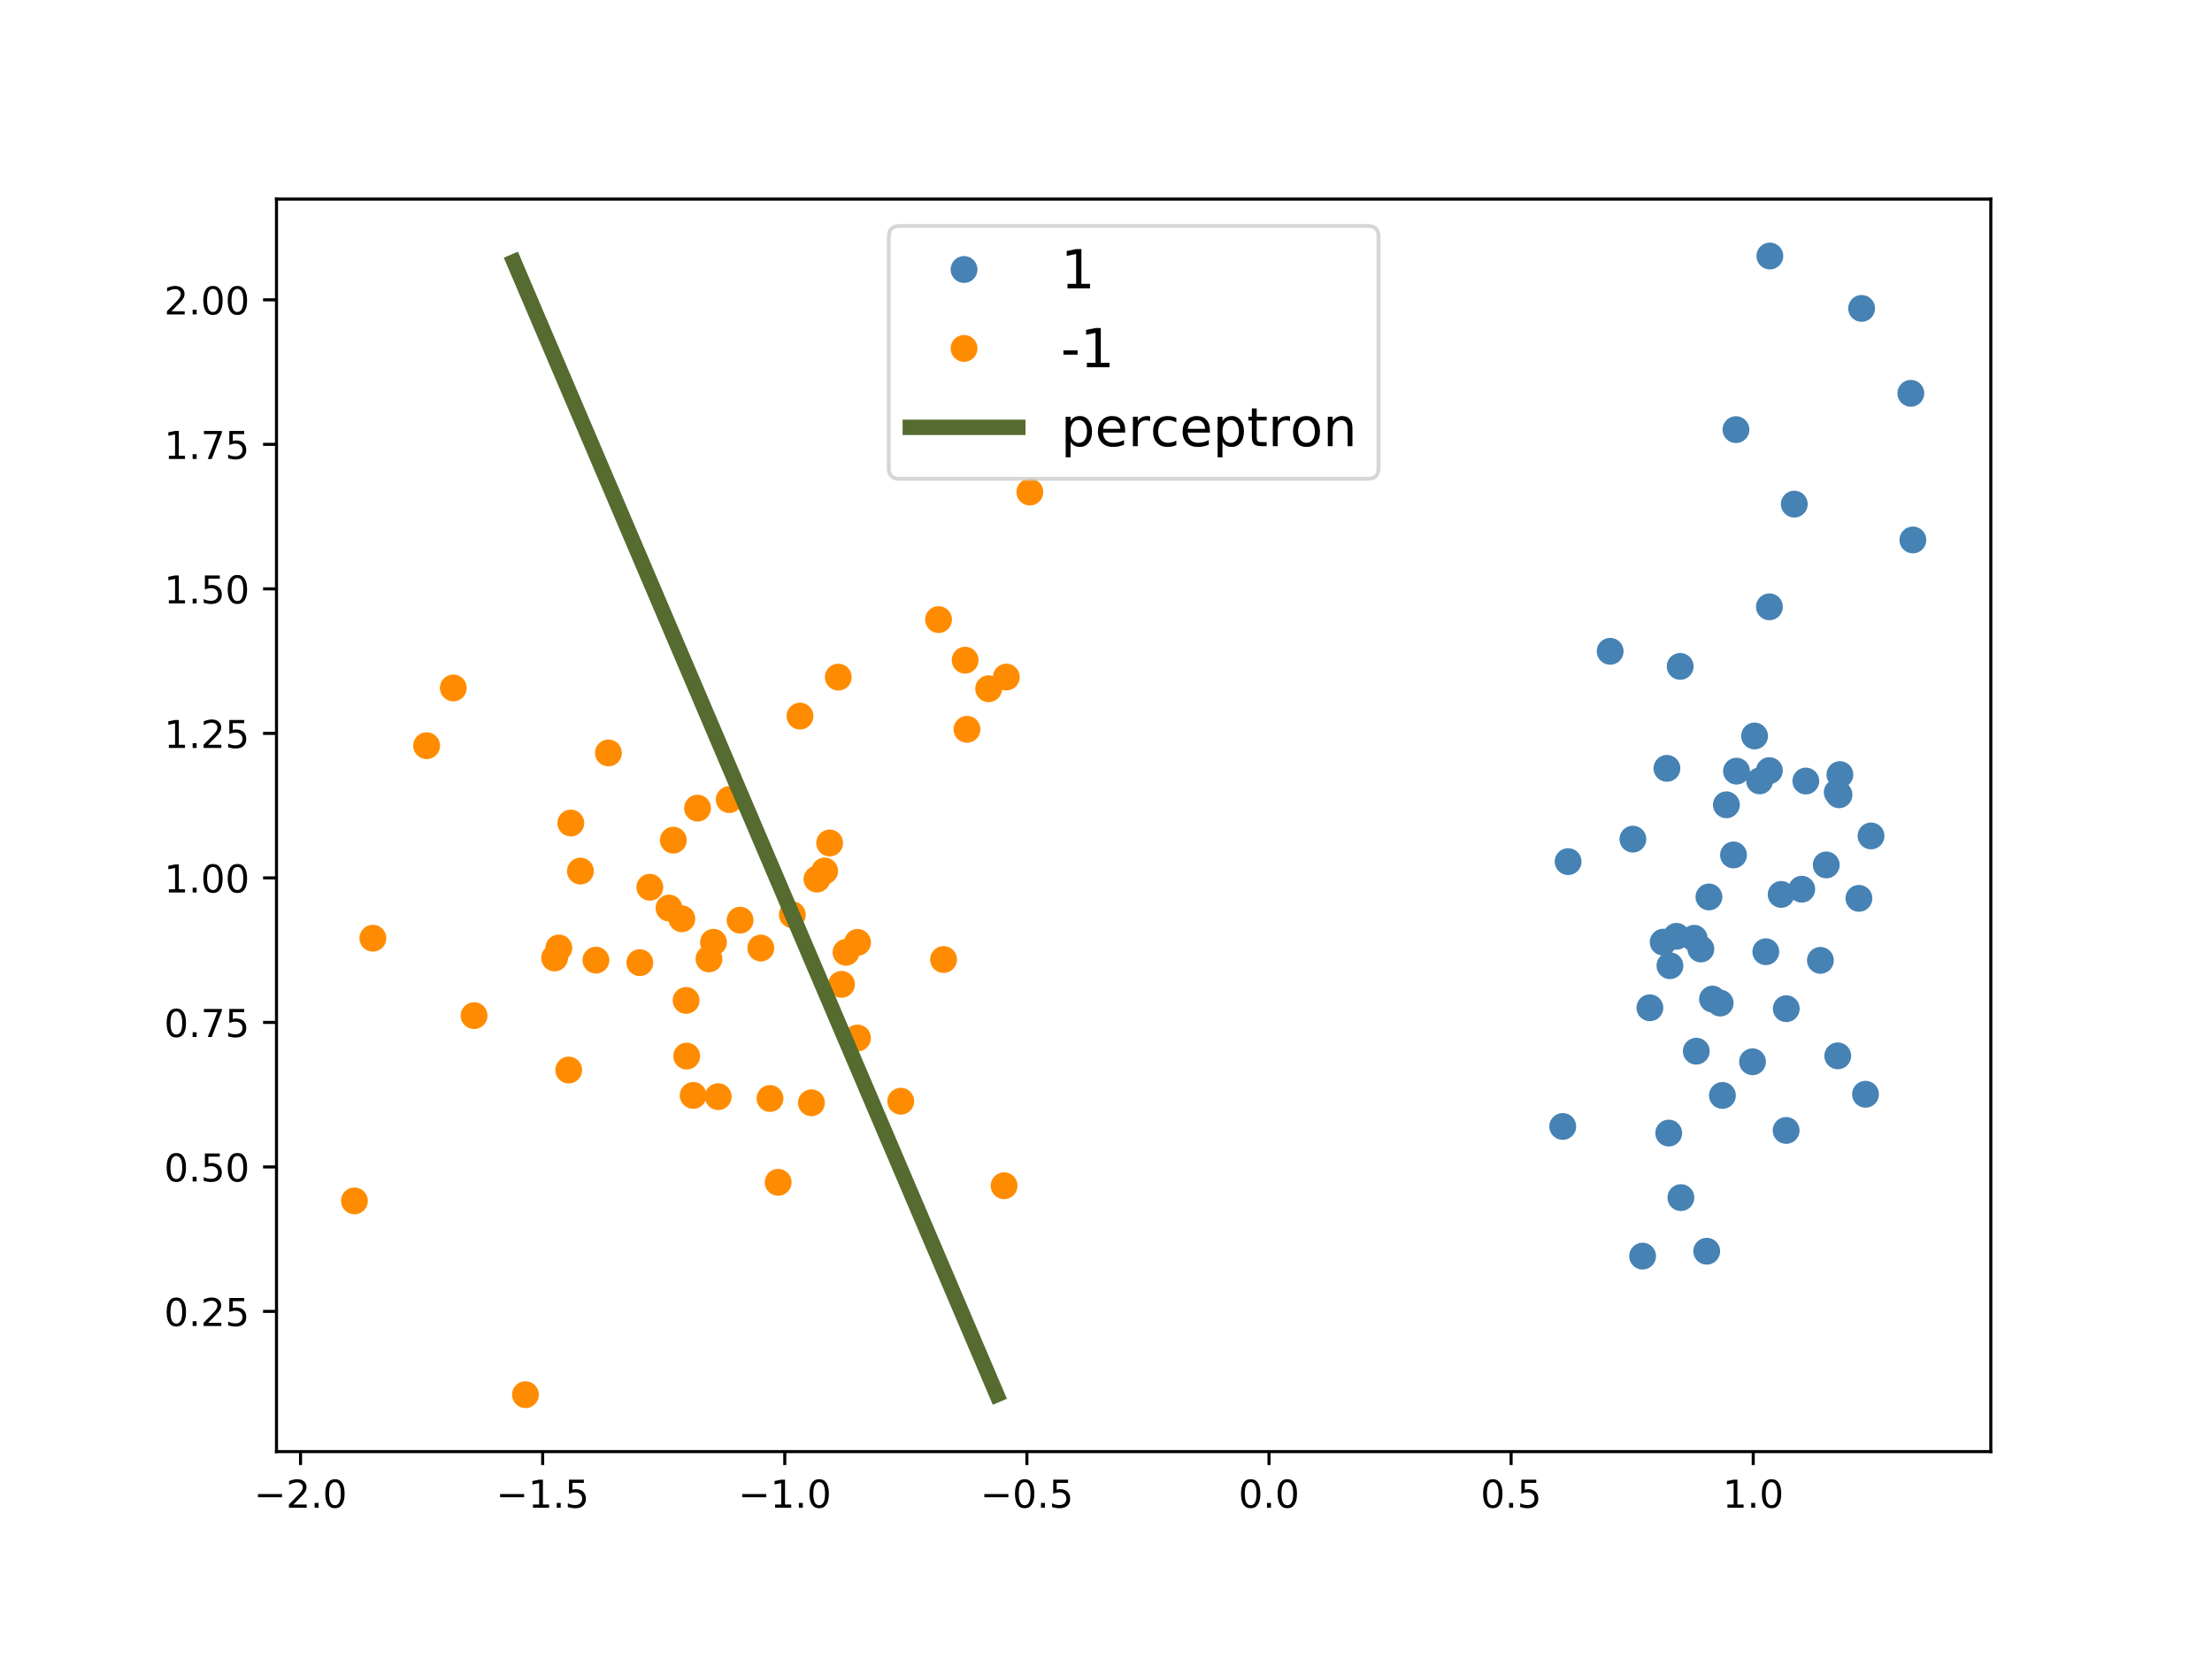 <?xml version="1.0" encoding="utf-8" standalone="no"?>
<!DOCTYPE svg PUBLIC "-//W3C//DTD SVG 1.1//EN"
  "http://www.w3.org/Graphics/SVG/1.1/DTD/svg11.dtd">
<!-- Created with matplotlib (https://matplotlib.org/) -->
<svg height="432pt" version="1.1" viewBox="0 0 576 432" width="576pt" xmlns="http://www.w3.org/2000/svg" xmlns:xlink="http://www.w3.org/1999/xlink">
 <defs>
  <style type="text/css">
*{stroke-linecap:butt;stroke-linejoin:round;}
  </style>
 </defs>
 <g id="figure_1">
  <g id="patch_1">
   <path d="M 0 432 
L 576 432 
L 576 0 
L 0 0 
z
" style="fill:#ffffff;"/>
  </g>
  <g id="axes_1">
   <g id="patch_2">
    <path d="M 72 378 
L 518.4 378 
L 518.4 51.84 
L 72 51.84 
z
" style="fill:#ffffff;"/>
   </g>
   <g id="matplotlib.axis_1">
    <g id="xtick_1">
     <g id="line2d_1">
      <defs>
       <path d="M 0 0 
L 0 3.5 
" id="m8e59435068" style="stroke:#000000;stroke-width:0.8;"/>
      </defs>
      <g>
       <use style="stroke:#000000;stroke-width:0.8;" x="78.262" xlink:href="#m8e59435068" y="378"/>
      </g>
     </g>
     <g id="text_1">
      <!-- −2.0 -->
      <defs>
       <path d="M 10.594 35.5 
L 73.188 35.5 
L 73.188 27.203 
L 10.594 27.203 
z
" id="DejaVuSans-8722"/>
       <path d="M 19.188 8.297 
L 53.609 8.297 
L 53.609 0 
L 7.328 0 
L 7.328 8.297 
Q 12.938 14.109 22.625 23.891 
Q 32.328 33.688 34.812 36.531 
Q 39.547 41.844 41.422 45.531 
Q 43.312 49.219 43.312 52.781 
Q 43.312 58.594 39.234 62.25 
Q 35.156 65.922 28.609 65.922 
Q 23.969 65.922 18.812 64.312 
Q 13.672 62.703 7.812 59.422 
L 7.812 69.391 
Q 13.766 71.781 18.938 73 
Q 24.125 74.219 28.422 74.219 
Q 39.75 74.219 46.484 68.547 
Q 53.219 62.891 53.219 53.422 
Q 53.219 48.922 51.531 44.891 
Q 49.859 40.875 45.406 35.406 
Q 44.188 33.984 37.641 27.219 
Q 31.109 20.453 19.188 8.297 
z
" id="DejaVuSans-50"/>
       <path d="M 10.688 12.406 
L 21 12.406 
L 21 0 
L 10.688 0 
z
" id="DejaVuSans-46"/>
       <path d="M 31.781 66.406 
Q 24.172 66.406 20.328 58.906 
Q 16.5 51.422 16.5 36.375 
Q 16.5 21.391 20.328 13.891 
Q 24.172 6.391 31.781 6.391 
Q 39.453 6.391 43.281 13.891 
Q 47.125 21.391 47.125 36.375 
Q 47.125 51.422 43.281 58.906 
Q 39.453 66.406 31.781 66.406 
z
M 31.781 74.219 
Q 44.047 74.219 50.516 64.516 
Q 56.984 54.828 56.984 36.375 
Q 56.984 17.969 50.516 8.266 
Q 44.047 -1.422 31.781 -1.422 
Q 19.531 -1.422 13.062 8.266 
Q 6.594 17.969 6.594 36.375 
Q 6.594 54.828 13.062 64.516 
Q 19.531 74.219 31.781 74.219 
z
" id="DejaVuSans-48"/>
      </defs>
      <g transform="translate(66.121 392.598)scale(0.1 -0.1)">
       <use xlink:href="#DejaVuSans-8722"/>
       <use x="83.789" xlink:href="#DejaVuSans-50"/>
       <use x="147.412" xlink:href="#DejaVuSans-46"/>
       <use x="179.199" xlink:href="#DejaVuSans-48"/>
      </g>
     </g>
    </g>
    <g id="xtick_2">
     <g id="line2d_2">
      <g>
       <use style="stroke:#000000;stroke-width:0.8;" x="141.308" xlink:href="#m8e59435068" y="378"/>
      </g>
     </g>
     <g id="text_2">
      <!-- −1.5 -->
      <defs>
       <path d="M 12.406 8.297 
L 28.516 8.297 
L 28.516 63.922 
L 10.984 60.406 
L 10.984 69.391 
L 28.422 72.906 
L 38.281 72.906 
L 38.281 8.297 
L 54.391 8.297 
L 54.391 0 
L 12.406 0 
z
" id="DejaVuSans-49"/>
       <path d="M 10.797 72.906 
L 49.516 72.906 
L 49.516 64.594 
L 19.828 64.594 
L 19.828 46.734 
Q 21.969 47.469 24.109 47.828 
Q 26.266 48.188 28.422 48.188 
Q 40.625 48.188 47.75 41.5 
Q 54.891 34.812 54.891 23.391 
Q 54.891 11.625 47.562 5.094 
Q 40.234 -1.422 26.906 -1.422 
Q 22.312 -1.422 17.547 -0.641 
Q 12.797 0.141 7.719 1.703 
L 7.719 11.625 
Q 12.109 9.234 16.797 8.062 
Q 21.484 6.891 26.703 6.891 
Q 35.156 6.891 40.078 11.328 
Q 45.016 15.766 45.016 23.391 
Q 45.016 31 40.078 35.438 
Q 35.156 39.891 26.703 39.891 
Q 22.75 39.891 18.812 39.016 
Q 14.891 38.141 10.797 36.281 
z
" id="DejaVuSans-53"/>
      </defs>
      <g transform="translate(129.166 392.598)scale(0.1 -0.1)">
       <use xlink:href="#DejaVuSans-8722"/>
       <use x="83.789" xlink:href="#DejaVuSans-49"/>
       <use x="147.412" xlink:href="#DejaVuSans-46"/>
       <use x="179.199" xlink:href="#DejaVuSans-53"/>
      </g>
     </g>
    </g>
    <g id="xtick_3">
     <g id="line2d_3">
      <g>
       <use style="stroke:#000000;stroke-width:0.8;" x="204.353" xlink:href="#m8e59435068" y="378"/>
      </g>
     </g>
     <g id="text_3">
      <!-- −1.0 -->
      <g transform="translate(192.212 392.598)scale(0.1 -0.1)">
       <use xlink:href="#DejaVuSans-8722"/>
       <use x="83.789" xlink:href="#DejaVuSans-49"/>
       <use x="147.412" xlink:href="#DejaVuSans-46"/>
       <use x="179.199" xlink:href="#DejaVuSans-48"/>
      </g>
     </g>
    </g>
    <g id="xtick_4">
     <g id="line2d_4">
      <g>
       <use style="stroke:#000000;stroke-width:0.8;" x="267.399" xlink:href="#m8e59435068" y="378"/>
      </g>
     </g>
     <g id="text_4">
      <!-- −0.5 -->
      <g transform="translate(255.258 392.598)scale(0.1 -0.1)">
       <use xlink:href="#DejaVuSans-8722"/>
       <use x="83.789" xlink:href="#DejaVuSans-48"/>
       <use x="147.412" xlink:href="#DejaVuSans-46"/>
       <use x="179.199" xlink:href="#DejaVuSans-53"/>
      </g>
     </g>
    </g>
    <g id="xtick_5">
     <g id="line2d_5">
      <g>
       <use style="stroke:#000000;stroke-width:0.8;" x="330.445" xlink:href="#m8e59435068" y="378"/>
      </g>
     </g>
     <g id="text_5">
      <!-- 0.0 -->
      <g transform="translate(322.493 392.598)scale(0.1 -0.1)">
       <use xlink:href="#DejaVuSans-48"/>
       <use x="63.623" xlink:href="#DejaVuSans-46"/>
       <use x="95.41" xlink:href="#DejaVuSans-48"/>
      </g>
     </g>
    </g>
    <g id="xtick_6">
     <g id="line2d_6">
      <g>
       <use style="stroke:#000000;stroke-width:0.8;" x="393.491" xlink:href="#m8e59435068" y="378"/>
      </g>
     </g>
     <g id="text_6">
      <!-- 0.5 -->
      <g transform="translate(385.539 392.598)scale(0.1 -0.1)">
       <use xlink:href="#DejaVuSans-48"/>
       <use x="63.623" xlink:href="#DejaVuSans-46"/>
       <use x="95.41" xlink:href="#DejaVuSans-53"/>
      </g>
     </g>
    </g>
    <g id="xtick_7">
     <g id="line2d_7">
      <g>
       <use style="stroke:#000000;stroke-width:0.8;" x="456.536" xlink:href="#m8e59435068" y="378"/>
      </g>
     </g>
     <g id="text_7">
      <!-- 1.0 -->
      <g transform="translate(448.585 392.598)scale(0.1 -0.1)">
       <use xlink:href="#DejaVuSans-49"/>
       <use x="63.623" xlink:href="#DejaVuSans-46"/>
       <use x="95.41" xlink:href="#DejaVuSans-48"/>
      </g>
     </g>
    </g>
   </g>
   <g id="matplotlib.axis_2">
    <g id="ytick_1">
     <g id="line2d_8">
      <defs>
       <path d="M 0 0 
L -3.5 0 
" id="m511bbb52c7" style="stroke:#000000;stroke-width:0.8;"/>
      </defs>
      <g>
       <use style="stroke:#000000;stroke-width:0.8;" x="72" xlink:href="#m511bbb52c7" y="341.49"/>
      </g>
     </g>
     <g id="text_8">
      <!-- 0.25 -->
      <g transform="translate(42.734 345.289)scale(0.1 -0.1)">
       <use xlink:href="#DejaVuSans-48"/>
       <use x="63.623" xlink:href="#DejaVuSans-46"/>
       <use x="95.41" xlink:href="#DejaVuSans-50"/>
       <use x="159.033" xlink:href="#DejaVuSans-53"/>
      </g>
     </g>
    </g>
    <g id="ytick_2">
     <g id="line2d_9">
      <g>
       <use style="stroke:#000000;stroke-width:0.8;" x="72" xlink:href="#m511bbb52c7" y="303.86"/>
      </g>
     </g>
     <g id="text_9">
      <!-- 0.50 -->
      <g transform="translate(42.734 307.659)scale(0.1 -0.1)">
       <use xlink:href="#DejaVuSans-48"/>
       <use x="63.623" xlink:href="#DejaVuSans-46"/>
       <use x="95.41" xlink:href="#DejaVuSans-53"/>
       <use x="159.033" xlink:href="#DejaVuSans-48"/>
      </g>
     </g>
    </g>
    <g id="ytick_3">
     <g id="line2d_10">
      <g>
       <use style="stroke:#000000;stroke-width:0.8;" x="72" xlink:href="#m511bbb52c7" y="266.23"/>
      </g>
     </g>
     <g id="text_10">
      <!-- 0.75 -->
      <defs>
       <path d="M 8.203 72.906 
L 55.078 72.906 
L 55.078 68.703 
L 28.609 0 
L 18.312 0 
L 43.219 64.594 
L 8.203 64.594 
z
" id="DejaVuSans-55"/>
      </defs>
      <g transform="translate(42.734 270.029)scale(0.1 -0.1)">
       <use xlink:href="#DejaVuSans-48"/>
       <use x="63.623" xlink:href="#DejaVuSans-46"/>
       <use x="95.41" xlink:href="#DejaVuSans-55"/>
       <use x="159.033" xlink:href="#DejaVuSans-53"/>
      </g>
     </g>
    </g>
    <g id="ytick_4">
     <g id="line2d_11">
      <g>
       <use style="stroke:#000000;stroke-width:0.8;" x="72" xlink:href="#m511bbb52c7" y="228.6"/>
      </g>
     </g>
     <g id="text_11">
      <!-- 1.00 -->
      <g transform="translate(42.734 232.399)scale(0.1 -0.1)">
       <use xlink:href="#DejaVuSans-49"/>
       <use x="63.623" xlink:href="#DejaVuSans-46"/>
       <use x="95.41" xlink:href="#DejaVuSans-48"/>
       <use x="159.033" xlink:href="#DejaVuSans-48"/>
      </g>
     </g>
    </g>
    <g id="ytick_5">
     <g id="line2d_12">
      <g>
       <use style="stroke:#000000;stroke-width:0.8;" x="72" xlink:href="#m511bbb52c7" y="190.97"/>
      </g>
     </g>
     <g id="text_12">
      <!-- 1.25 -->
      <g transform="translate(42.734 194.769)scale(0.1 -0.1)">
       <use xlink:href="#DejaVuSans-49"/>
       <use x="63.623" xlink:href="#DejaVuSans-46"/>
       <use x="95.41" xlink:href="#DejaVuSans-50"/>
       <use x="159.033" xlink:href="#DejaVuSans-53"/>
      </g>
     </g>
    </g>
    <g id="ytick_6">
     <g id="line2d_13">
      <g>
       <use style="stroke:#000000;stroke-width:0.8;" x="72" xlink:href="#m511bbb52c7" y="153.34"/>
      </g>
     </g>
     <g id="text_13">
      <!-- 1.50 -->
      <g transform="translate(42.734 157.139)scale(0.1 -0.1)">
       <use xlink:href="#DejaVuSans-49"/>
       <use x="63.623" xlink:href="#DejaVuSans-46"/>
       <use x="95.41" xlink:href="#DejaVuSans-53"/>
       <use x="159.033" xlink:href="#DejaVuSans-48"/>
      </g>
     </g>
    </g>
    <g id="ytick_7">
     <g id="line2d_14">
      <g>
       <use style="stroke:#000000;stroke-width:0.8;" x="72" xlink:href="#m511bbb52c7" y="115.709"/>
      </g>
     </g>
     <g id="text_14">
      <!-- 1.75 -->
      <g transform="translate(42.734 119.509)scale(0.1 -0.1)">
       <use xlink:href="#DejaVuSans-49"/>
       <use x="63.623" xlink:href="#DejaVuSans-46"/>
       <use x="95.41" xlink:href="#DejaVuSans-55"/>
       <use x="159.033" xlink:href="#DejaVuSans-53"/>
      </g>
     </g>
    </g>
    <g id="ytick_8">
     <g id="line2d_15">
      <g>
       <use style="stroke:#000000;stroke-width:0.8;" x="72" xlink:href="#m511bbb52c7" y="78.079"/>
      </g>
     </g>
     <g id="text_15">
      <!-- 2.00 -->
      <g transform="translate(42.734 81.879)scale(0.1 -0.1)">
       <use xlink:href="#DejaVuSans-50"/>
       <use x="63.623" xlink:href="#DejaVuSans-46"/>
       <use x="95.41" xlink:href="#DejaVuSans-48"/>
       <use x="159.033" xlink:href="#DejaVuSans-48"/>
      </g>
     </g>
    </g>
   </g>
   <g id="line2d_16">
    <defs>
     <path d="M 0 3 
C 0.796 3 1.559 2.684 2.121 2.121 
C 2.684 1.559 3 0.796 3 0 
C 3 -0.796 2.684 -1.559 2.121 -2.121 
C 1.559 -2.684 0.796 -3 0 -3 
C -0.796 -3 -1.559 -2.684 -2.121 -2.121 
C -2.684 -1.559 -3 -0.796 -3 0 
C -3 0.796 -2.684 1.559 -2.121 2.121 
C -1.559 2.684 -0.796 3 0 3 
z
" id="mdf2e227788" style="stroke:#4682b4;"/>
    </defs>
    <g clip-path="url(#p8b331b7c02)">
     <use style="fill:#4682b4;stroke:#4682b4;" x="441.166" xlink:href="#mdf2e227788" y="244.328"/>
     <use style="fill:#4682b4;stroke:#4682b4;" x="451.403" xlink:href="#mdf2e227788" y="222.628"/>
     <use style="fill:#4682b4;stroke:#4682b4;" x="434.065" xlink:href="#mdf2e227788" y="200.079"/>
     <use style="fill:#4682b4;stroke:#4682b4;" x="427.726" xlink:href="#mdf2e227788" y="327.083"/>
     <use style="fill:#4682b4;stroke:#4682b4;" x="478.548" xlink:href="#mdf2e227788" y="274.943"/>
     <use style="fill:#4682b4;stroke:#4682b4;" x="434.847" xlink:href="#mdf2e227788" y="251.468"/>
     <use style="fill:#4682b4;stroke:#4682b4;" x="442.905" xlink:href="#mdf2e227788" y="247.115"/>
     <use style="fill:#4682b4;stroke:#4682b4;" x="444.425" xlink:href="#mdf2e227788" y="325.816"/>
     <use style="fill:#4682b4;stroke:#4682b4;" x="449.55" xlink:href="#mdf2e227788" y="209.571"/>
     <use style="fill:#4682b4;stroke:#4682b4;" x="447.926" xlink:href="#mdf2e227788" y="261.196"/>
     <use style="fill:#4682b4;stroke:#4682b4;" x="498.109" xlink:href="#mdf2e227788" y="140.6"/>
     <use style="fill:#4682b4;stroke:#4682b4;" x="458.193" xlink:href="#mdf2e227788" y="203.346"/>
     <use style="fill:#4682b4;stroke:#4682b4;" x="484.759" xlink:href="#mdf2e227788" y="80.308"/>
     <use style="fill:#4682b4;stroke:#4682b4;" x="452.041" xlink:href="#mdf2e227788" y="111.875"/>
     <use style="fill:#4682b4;stroke:#4682b4;" x="459.816" xlink:href="#mdf2e227788" y="247.826"/>
     <use style="fill:#4682b4;stroke:#4682b4;" x="470.234" xlink:href="#mdf2e227788" y="203.379"/>
     <use style="fill:#4682b4;stroke:#4682b4;" x="445.93" xlink:href="#mdf2e227788" y="260.16"/>
     <use style="fill:#4682b4;stroke:#4682b4;" x="474.029" xlink:href="#mdf2e227788" y="250.08"/>
     <use style="fill:#4682b4;stroke:#4682b4;" x="437.519" xlink:href="#mdf2e227788" y="173.53"/>
     <use style="fill:#4682b4;stroke:#4682b4;" x="460.87" xlink:href="#mdf2e227788" y="66.665"/>
     <use style="fill:#4682b4;stroke:#4682b4;" x="487.213" xlink:href="#mdf2e227788" y="217.674"/>
     <use style="fill:#4682b4;stroke:#4682b4;" x="436.547" xlink:href="#mdf2e227788" y="243.815"/>
     <use style="fill:#4682b4;stroke:#4682b4;" x="465.137" xlink:href="#mdf2e227788" y="262.662"/>
     <use style="fill:#4682b4;stroke:#4682b4;" x="445.002" xlink:href="#mdf2e227788" y="233.561"/>
     <use style="fill:#4682b4;stroke:#4682b4;" x="463.806" xlink:href="#mdf2e227788" y="232.905"/>
     <use style="fill:#4682b4;stroke:#4682b4;" x="456.353" xlink:href="#mdf2e227788" y="276.482"/>
     <use style="fill:#4682b4;stroke:#4682b4;" x="485.774" xlink:href="#mdf2e227788" y="284.944"/>
     <use style="fill:#4682b4;stroke:#4682b4;" x="497.581" xlink:href="#mdf2e227788" y="102.419"/>
     <use style="fill:#4682b4;stroke:#4682b4;" x="441.707" xlink:href="#mdf2e227788" y="273.729"/>
     <use style="fill:#4682b4;stroke:#4682b4;" x="460.754" xlink:href="#mdf2e227788" y="158.016"/>
     <use style="fill:#4682b4;stroke:#4682b4;" x="460.74" xlink:href="#mdf2e227788" y="200.665"/>
     <use style="fill:#4682b4;stroke:#4682b4;" x="467.229" xlink:href="#mdf2e227788" y="131.27"/>
     <use style="fill:#4682b4;stroke:#4682b4;" x="478.877" xlink:href="#mdf2e227788" y="206.959"/>
     <use style="fill:#4682b4;stroke:#4682b4;" x="429.623" xlink:href="#mdf2e227788" y="262.424"/>
     <use style="fill:#4682b4;stroke:#4682b4;" x="433.09" xlink:href="#mdf2e227788" y="245.332"/>
     <use style="fill:#4682b4;stroke:#4682b4;" x="448.517" xlink:href="#mdf2e227788" y="285.251"/>
     <use style="fill:#4682b4;stroke:#4682b4;" x="484.06" xlink:href="#mdf2e227788" y="233.932"/>
     <use style="fill:#4682b4;stroke:#4682b4;" x="475.552" xlink:href="#mdf2e227788" y="225.225"/>
     <use style="fill:#4682b4;stroke:#4682b4;" x="434.534" xlink:href="#mdf2e227788" y="295.049"/>
     <use style="fill:#4682b4;stroke:#4682b4;" x="452.184" xlink:href="#mdf2e227788" y="200.801"/>
     <use style="fill:#4682b4;stroke:#4682b4;" x="419.284" xlink:href="#mdf2e227788" y="169.599"/>
     <use style="fill:#4682b4;stroke:#4682b4;" x="469.169" xlink:href="#mdf2e227788" y="231.546"/>
     <use style="fill:#4682b4;stroke:#4682b4;" x="406.933" xlink:href="#mdf2e227788" y="293.326"/>
     <use style="fill:#4682b4;stroke:#4682b4;" x="456.886" xlink:href="#mdf2e227788" y="191.648"/>
     <use style="fill:#4682b4;stroke:#4682b4;" x="408.333" xlink:href="#mdf2e227788" y="224.359"/>
     <use style="fill:#4682b4;stroke:#4682b4;" x="478.417" xlink:href="#mdf2e227788" y="206.308"/>
     <use style="fill:#4682b4;stroke:#4682b4;" x="465.106" xlink:href="#mdf2e227788" y="294.365"/>
     <use style="fill:#4682b4;stroke:#4682b4;" x="479.106" xlink:href="#mdf2e227788" y="201.706"/>
     <use style="fill:#4682b4;stroke:#4682b4;" x="425.2" xlink:href="#mdf2e227788" y="218.51"/>
     <use style="fill:#4682b4;stroke:#4682b4;" x="437.703" xlink:href="#mdf2e227788" y="311.853"/>
    </g>
   </g>
   <g id="line2d_17">
    <defs>
     <path d="M 0 3 
C 0.796 3 1.559 2.684 2.121 2.121 
C 2.684 1.559 3 0.796 3 0 
C 3 -0.796 2.684 -1.559 2.121 -2.121 
C 1.559 -2.684 0.796 -3 0 -3 
C -0.796 -3 -1.559 -2.684 -2.121 -2.121 
C -2.684 -1.559 -3 -0.796 -3 0 
C -3 0.796 -2.684 1.559 -2.121 2.121 
C -1.559 2.684 -0.796 3 0 3 
z
" id="m7197184f1a" style="stroke:#ff8c00;"/>
    </defs>
    <g clip-path="url(#p8b331b7c02)">
     <use style="fill:#ff8c00;stroke:#ff8c00;" x="198.114" xlink:href="#m7197184f1a" y="246.866"/>
     <use style="fill:#ff8c00;stroke:#ff8c00;" x="181.64" xlink:href="#m7197184f1a" y="210.444"/>
     <use style="fill:#ff8c00;stroke:#ff8c00;" x="216.04" xlink:href="#m7197184f1a" y="219.507"/>
     <use style="fill:#ff8c00;stroke:#ff8c00;" x="251.317" xlink:href="#m7197184f1a" y="171.912"/>
     <use style="fill:#ff8c00;stroke:#ff8c00;" x="178.66" xlink:href="#m7197184f1a" y="260.507"/>
     <use style="fill:#ff8c00;stroke:#ff8c00;" x="268.174" xlink:href="#m7197184f1a" y="128.124"/>
     <use style="fill:#ff8c00;stroke:#ff8c00;" x="208.32" xlink:href="#m7197184f1a" y="186.467"/>
     <use style="fill:#ff8c00;stroke:#ff8c00;" x="192.714" xlink:href="#m7197184f1a" y="239.607"/>
     <use style="fill:#ff8c00;stroke:#ff8c00;" x="244.396" xlink:href="#m7197184f1a" y="161.344"/>
     <use style="fill:#ff8c00;stroke:#ff8c00;" x="234.558" xlink:href="#m7197184f1a" y="286.755"/>
     <use style="fill:#ff8c00;stroke:#ff8c00;" x="189.892" xlink:href="#m7197184f1a" y="208.212"/>
     <use style="fill:#ff8c00;stroke:#ff8c00;" x="155.174" xlink:href="#m7197184f1a" y="250.016"/>
     <use style="fill:#ff8c00;stroke:#ff8c00;" x="178.811" xlink:href="#m7197184f1a" y="274.999"/>
     <use style="fill:#ff8c00;stroke:#ff8c00;" x="223.309" xlink:href="#m7197184f1a" y="245.399"/>
     <use style="fill:#ff8c00;stroke:#ff8c00;" x="200.509" xlink:href="#m7197184f1a" y="286.04"/>
     <use style="fill:#ff8c00;stroke:#ff8c00;" x="169.222" xlink:href="#m7197184f1a" y="231.038"/>
     <use style="fill:#ff8c00;stroke:#ff8c00;" x="206.323" xlink:href="#m7197184f1a" y="238.201"/>
     <use style="fill:#ff8c00;stroke:#ff8c00;" x="202.63" xlink:href="#m7197184f1a" y="307.878"/>
     <use style="fill:#ff8c00;stroke:#ff8c00;" x="144.417" xlink:href="#m7197184f1a" y="249.452"/>
     <use style="fill:#ff8c00;stroke:#ff8c00;" x="174.202" xlink:href="#m7197184f1a" y="236.455"/>
     <use style="fill:#ff8c00;stroke:#ff8c00;" x="261.465" xlink:href="#m7197184f1a" y="308.767"/>
     <use style="fill:#ff8c00;stroke:#ff8c00;" x="220.299" xlink:href="#m7197184f1a" y="247.983"/>
     <use style="fill:#ff8c00;stroke:#ff8c00;" x="175.33" xlink:href="#m7197184f1a" y="218.781"/>
     <use style="fill:#ff8c00;stroke:#ff8c00;" x="151.139" xlink:href="#m7197184f1a" y="226.828"/>
     <use style="fill:#ff8c00;stroke:#ff8c00;" x="219.123" xlink:href="#m7197184f1a" y="256.32"/>
     <use style="fill:#ff8c00;stroke:#ff8c00;" x="214.735" xlink:href="#m7197184f1a" y="226.801"/>
     <use style="fill:#ff8c00;stroke:#ff8c00;" x="218.288" xlink:href="#m7197184f1a" y="176.326"/>
     <use style="fill:#ff8c00;stroke:#ff8c00;" x="118.043" xlink:href="#m7197184f1a" y="179.142"/>
     <use style="fill:#ff8c00;stroke:#ff8c00;" x="212.731" xlink:href="#m7197184f1a" y="228.923"/>
     <use style="fill:#ff8c00;stroke:#ff8c00;" x="145.516" xlink:href="#m7197184f1a" y="246.852"/>
     <use style="fill:#ff8c00;stroke:#ff8c00;" x="166.606" xlink:href="#m7197184f1a" y="250.673"/>
     <use style="fill:#ff8c00;stroke:#ff8c00;" x="97.095" xlink:href="#m7197184f1a" y="244.311"/>
     <use style="fill:#ff8c00;stroke:#ff8c00;" x="257.443" xlink:href="#m7197184f1a" y="179.349"/>
     <use style="fill:#ff8c00;stroke:#ff8c00;" x="187.025" xlink:href="#m7197184f1a" y="285.567"/>
     <use style="fill:#ff8c00;stroke:#ff8c00;" x="223.288" xlink:href="#m7197184f1a" y="270.297"/>
     <use style="fill:#ff8c00;stroke:#ff8c00;" x="148.635" xlink:href="#m7197184f1a" y="214.318"/>
     <use style="fill:#ff8c00;stroke:#ff8c00;" x="245.705" xlink:href="#m7197184f1a" y="249.857"/>
     <use style="fill:#ff8c00;stroke:#ff8c00;" x="92.291" xlink:href="#m7197184f1a" y="312.712"/>
     <use style="fill:#ff8c00;stroke:#ff8c00;" x="184.621" xlink:href="#m7197184f1a" y="249.699"/>
     <use style="fill:#ff8c00;stroke:#ff8c00;" x="148.09" xlink:href="#m7197184f1a" y="278.634"/>
     <use style="fill:#ff8c00;stroke:#ff8c00;" x="123.45" xlink:href="#m7197184f1a" y="264.468"/>
     <use style="fill:#ff8c00;stroke:#ff8c00;" x="185.789" xlink:href="#m7197184f1a" y="245.366"/>
     <use style="fill:#ff8c00;stroke:#ff8c00;" x="251.798" xlink:href="#m7197184f1a" y="189.909"/>
     <use style="fill:#ff8c00;stroke:#ff8c00;" x="211.293" xlink:href="#m7197184f1a" y="287.161"/>
     <use style="fill:#ff8c00;stroke:#ff8c00;" x="136.824" xlink:href="#m7197184f1a" y="363.175"/>
     <use style="fill:#ff8c00;stroke:#ff8c00;" x="177.548" xlink:href="#m7197184f1a" y="239.249"/>
     <use style="fill:#ff8c00;stroke:#ff8c00;" x="111.091" xlink:href="#m7197184f1a" y="194.18"/>
     <use style="fill:#ff8c00;stroke:#ff8c00;" x="158.432" xlink:href="#m7197184f1a" y="196.059"/>
     <use style="fill:#ff8c00;stroke:#ff8c00;" x="180.505" xlink:href="#m7197184f1a" y="285.242"/>
     <use style="fill:#ff8c00;stroke:#ff8c00;" x="262.045" xlink:href="#m7197184f1a" y="176.308"/>
    </g>
   </g>
   <g id="line2d_18">
    <path clip-path="url(#p8b331b7c02)" d="M 259.575 363.175 
L 133.809 68.155 
L 133.809 68.155 
" style="fill:none;stroke:#556b2f;stroke-linecap:square;stroke-width:4;"/>
   </g>
   <g id="patch_3">
    <path d="M 72 378 
L 72 51.84 
" style="fill:none;stroke:#000000;stroke-linecap:square;stroke-linejoin:miter;stroke-width:0.8;"/>
   </g>
   <g id="patch_4">
    <path d="M 518.4 378 
L 518.4 51.84 
" style="fill:none;stroke:#000000;stroke-linecap:square;stroke-linejoin:miter;stroke-width:0.8;"/>
   </g>
   <g id="patch_5">
    <path d="M 72 378 
L 518.4 378 
" style="fill:none;stroke:#000000;stroke-linecap:square;stroke-linejoin:miter;stroke-width:0.8;"/>
   </g>
   <g id="patch_6">
    <path d="M 72 51.84 
L 518.4 51.84 
" style="fill:none;stroke:#000000;stroke-linecap:square;stroke-linejoin:miter;stroke-width:0.8;"/>
   </g>
   <g id="legend_1">
    <g id="patch_7">
     <path d="M 234.234 124.688 
L 356.166 124.688 
Q 358.966 124.688 358.966 121.888 
L 358.966 61.64 
Q 358.966 58.84 356.166 58.84 
L 234.234 58.84 
Q 231.434 58.84 231.434 61.64 
L 231.434 121.888 
Q 231.434 124.688 234.234 124.688 
z
" style="fill:#ffffff;opacity:0.8;stroke:#cccccc;stroke-linejoin:miter;"/>
    </g>
    <g id="line2d_19"/>
    <g id="line2d_20">
     <g>
      <use style="fill:#4682b4;stroke:#4682b4;" x="251.034" xlink:href="#mdf2e227788" y="70.178"/>
     </g>
    </g>
    <g id="text_16">
     <!-- 1 -->
     <g transform="translate(276.234 75.078)scale(0.14 -0.14)">
      <use xlink:href="#DejaVuSans-49"/>
     </g>
    </g>
    <g id="line2d_21"/>
    <g id="line2d_22">
     <g>
      <use style="fill:#ff8c00;stroke:#ff8c00;" x="251.034" xlink:href="#m7197184f1a" y="90.727"/>
     </g>
    </g>
    <g id="text_17">
     <!-- -1 -->
     <defs>
      <path d="M 4.891 31.391 
L 31.203 31.391 
L 31.203 23.391 
L 4.891 23.391 
z
" id="DejaVuSans-45"/>
     </defs>
     <g transform="translate(276.234 95.627)scale(0.14 -0.14)">
      <use xlink:href="#DejaVuSans-45"/>
      <use x="36.084" xlink:href="#DejaVuSans-49"/>
     </g>
    </g>
    <g id="line2d_23">
     <path d="M 237.034 111.277 
L 265.034 111.277 
" style="fill:none;stroke:#556b2f;stroke-linecap:square;stroke-width:4;"/>
    </g>
    <g id="line2d_24"/>
    <g id="text_18">
     <!-- perceptron -->
     <defs>
      <path d="M 18.109 8.203 
L 18.109 -20.797 
L 9.078 -20.797 
L 9.078 54.688 
L 18.109 54.688 
L 18.109 46.391 
Q 20.953 51.266 25.266 53.625 
Q 29.594 56 35.594 56 
Q 45.562 56 51.781 48.094 
Q 58.016 40.188 58.016 27.297 
Q 58.016 14.406 51.781 6.484 
Q 45.562 -1.422 35.594 -1.422 
Q 29.594 -1.422 25.266 0.953 
Q 20.953 3.328 18.109 8.203 
z
M 48.688 27.297 
Q 48.688 37.203 44.609 42.844 
Q 40.531 48.484 33.406 48.484 
Q 26.266 48.484 22.188 42.844 
Q 18.109 37.203 18.109 27.297 
Q 18.109 17.391 22.188 11.75 
Q 26.266 6.109 33.406 6.109 
Q 40.531 6.109 44.609 11.75 
Q 48.688 17.391 48.688 27.297 
z
" id="DejaVuSans-112"/>
      <path d="M 56.203 29.594 
L 56.203 25.203 
L 14.891 25.203 
Q 15.484 15.922 20.484 11.062 
Q 25.484 6.203 34.422 6.203 
Q 39.594 6.203 44.453 7.469 
Q 49.312 8.734 54.109 11.281 
L 54.109 2.781 
Q 49.266 0.734 44.188 -0.344 
Q 39.109 -1.422 33.891 -1.422 
Q 20.797 -1.422 13.156 6.188 
Q 5.516 13.812 5.516 26.812 
Q 5.516 40.234 12.766 48.109 
Q 20.016 56 32.328 56 
Q 43.359 56 49.781 48.891 
Q 56.203 41.797 56.203 29.594 
z
M 47.219 32.234 
Q 47.125 39.594 43.094 43.984 
Q 39.062 48.391 32.422 48.391 
Q 24.906 48.391 20.391 44.141 
Q 15.875 39.891 15.188 32.172 
z
" id="DejaVuSans-101"/>
      <path d="M 41.109 46.297 
Q 39.594 47.172 37.812 47.578 
Q 36.031 48 33.891 48 
Q 26.266 48 22.188 43.047 
Q 18.109 38.094 18.109 28.812 
L 18.109 0 
L 9.078 0 
L 9.078 54.688 
L 18.109 54.688 
L 18.109 46.188 
Q 20.953 51.172 25.484 53.578 
Q 30.031 56 36.531 56 
Q 37.453 56 38.578 55.875 
Q 39.703 55.766 41.062 55.516 
z
" id="DejaVuSans-114"/>
      <path d="M 48.781 52.594 
L 48.781 44.188 
Q 44.969 46.297 41.141 47.344 
Q 37.312 48.391 33.406 48.391 
Q 24.656 48.391 19.812 42.844 
Q 14.984 37.312 14.984 27.297 
Q 14.984 17.281 19.812 11.734 
Q 24.656 6.203 33.406 6.203 
Q 37.312 6.203 41.141 7.25 
Q 44.969 8.297 48.781 10.406 
L 48.781 2.094 
Q 45.016 0.344 40.984 -0.531 
Q 36.969 -1.422 32.422 -1.422 
Q 20.062 -1.422 12.781 6.344 
Q 5.516 14.109 5.516 27.297 
Q 5.516 40.672 12.859 48.328 
Q 20.219 56 33.016 56 
Q 37.156 56 41.109 55.141 
Q 45.062 54.297 48.781 52.594 
z
" id="DejaVuSans-99"/>
      <path d="M 18.312 70.219 
L 18.312 54.688 
L 36.812 54.688 
L 36.812 47.703 
L 18.312 47.703 
L 18.312 18.016 
Q 18.312 11.328 20.141 9.422 
Q 21.969 7.516 27.594 7.516 
L 36.812 7.516 
L 36.812 0 
L 27.594 0 
Q 17.188 0 13.234 3.875 
Q 9.281 7.766 9.281 18.016 
L 9.281 47.703 
L 2.688 47.703 
L 2.688 54.688 
L 9.281 54.688 
L 9.281 70.219 
z
" id="DejaVuSans-116"/>
      <path d="M 30.609 48.391 
Q 23.391 48.391 19.188 42.75 
Q 14.984 37.109 14.984 27.297 
Q 14.984 17.484 19.156 11.844 
Q 23.344 6.203 30.609 6.203 
Q 37.797 6.203 41.984 11.859 
Q 46.188 17.531 46.188 27.297 
Q 46.188 37.016 41.984 42.703 
Q 37.797 48.391 30.609 48.391 
z
M 30.609 56 
Q 42.328 56 49.016 48.375 
Q 55.719 40.766 55.719 27.297 
Q 55.719 13.875 49.016 6.219 
Q 42.328 -1.422 30.609 -1.422 
Q 18.844 -1.422 12.172 6.219 
Q 5.516 13.875 5.516 27.297 
Q 5.516 40.766 12.172 48.375 
Q 18.844 56 30.609 56 
z
" id="DejaVuSans-111"/>
      <path d="M 54.891 33.016 
L 54.891 0 
L 45.906 0 
L 45.906 32.719 
Q 45.906 40.484 42.875 44.328 
Q 39.844 48.188 33.797 48.188 
Q 26.516 48.188 22.312 43.547 
Q 18.109 38.922 18.109 30.906 
L 18.109 0 
L 9.078 0 
L 9.078 54.688 
L 18.109 54.688 
L 18.109 46.188 
Q 21.344 51.125 25.703 53.562 
Q 30.078 56 35.797 56 
Q 45.219 56 50.047 50.172 
Q 54.891 44.344 54.891 33.016 
z
" id="DejaVuSans-110"/>
     </defs>
     <g transform="translate(276.234 116.177)scale(0.14 -0.14)">
      <use xlink:href="#DejaVuSans-112"/>
      <use x="63.477" xlink:href="#DejaVuSans-101"/>
      <use x="125" xlink:href="#DejaVuSans-114"/>
      <use x="166.082" xlink:href="#DejaVuSans-99"/>
      <use x="221.062" xlink:href="#DejaVuSans-101"/>
      <use x="282.586" xlink:href="#DejaVuSans-112"/>
      <use x="346.062" xlink:href="#DejaVuSans-116"/>
      <use x="385.271" xlink:href="#DejaVuSans-114"/>
      <use x="426.354" xlink:href="#DejaVuSans-111"/>
      <use x="487.535" xlink:href="#DejaVuSans-110"/>
     </g>
    </g>
   </g>
  </g>
 </g>
 <defs>
  <clipPath id="p8b331b7c02">
   <rect height="326.16" width="446.4" x="72" y="51.84"/>
  </clipPath>
 </defs>
</svg>
